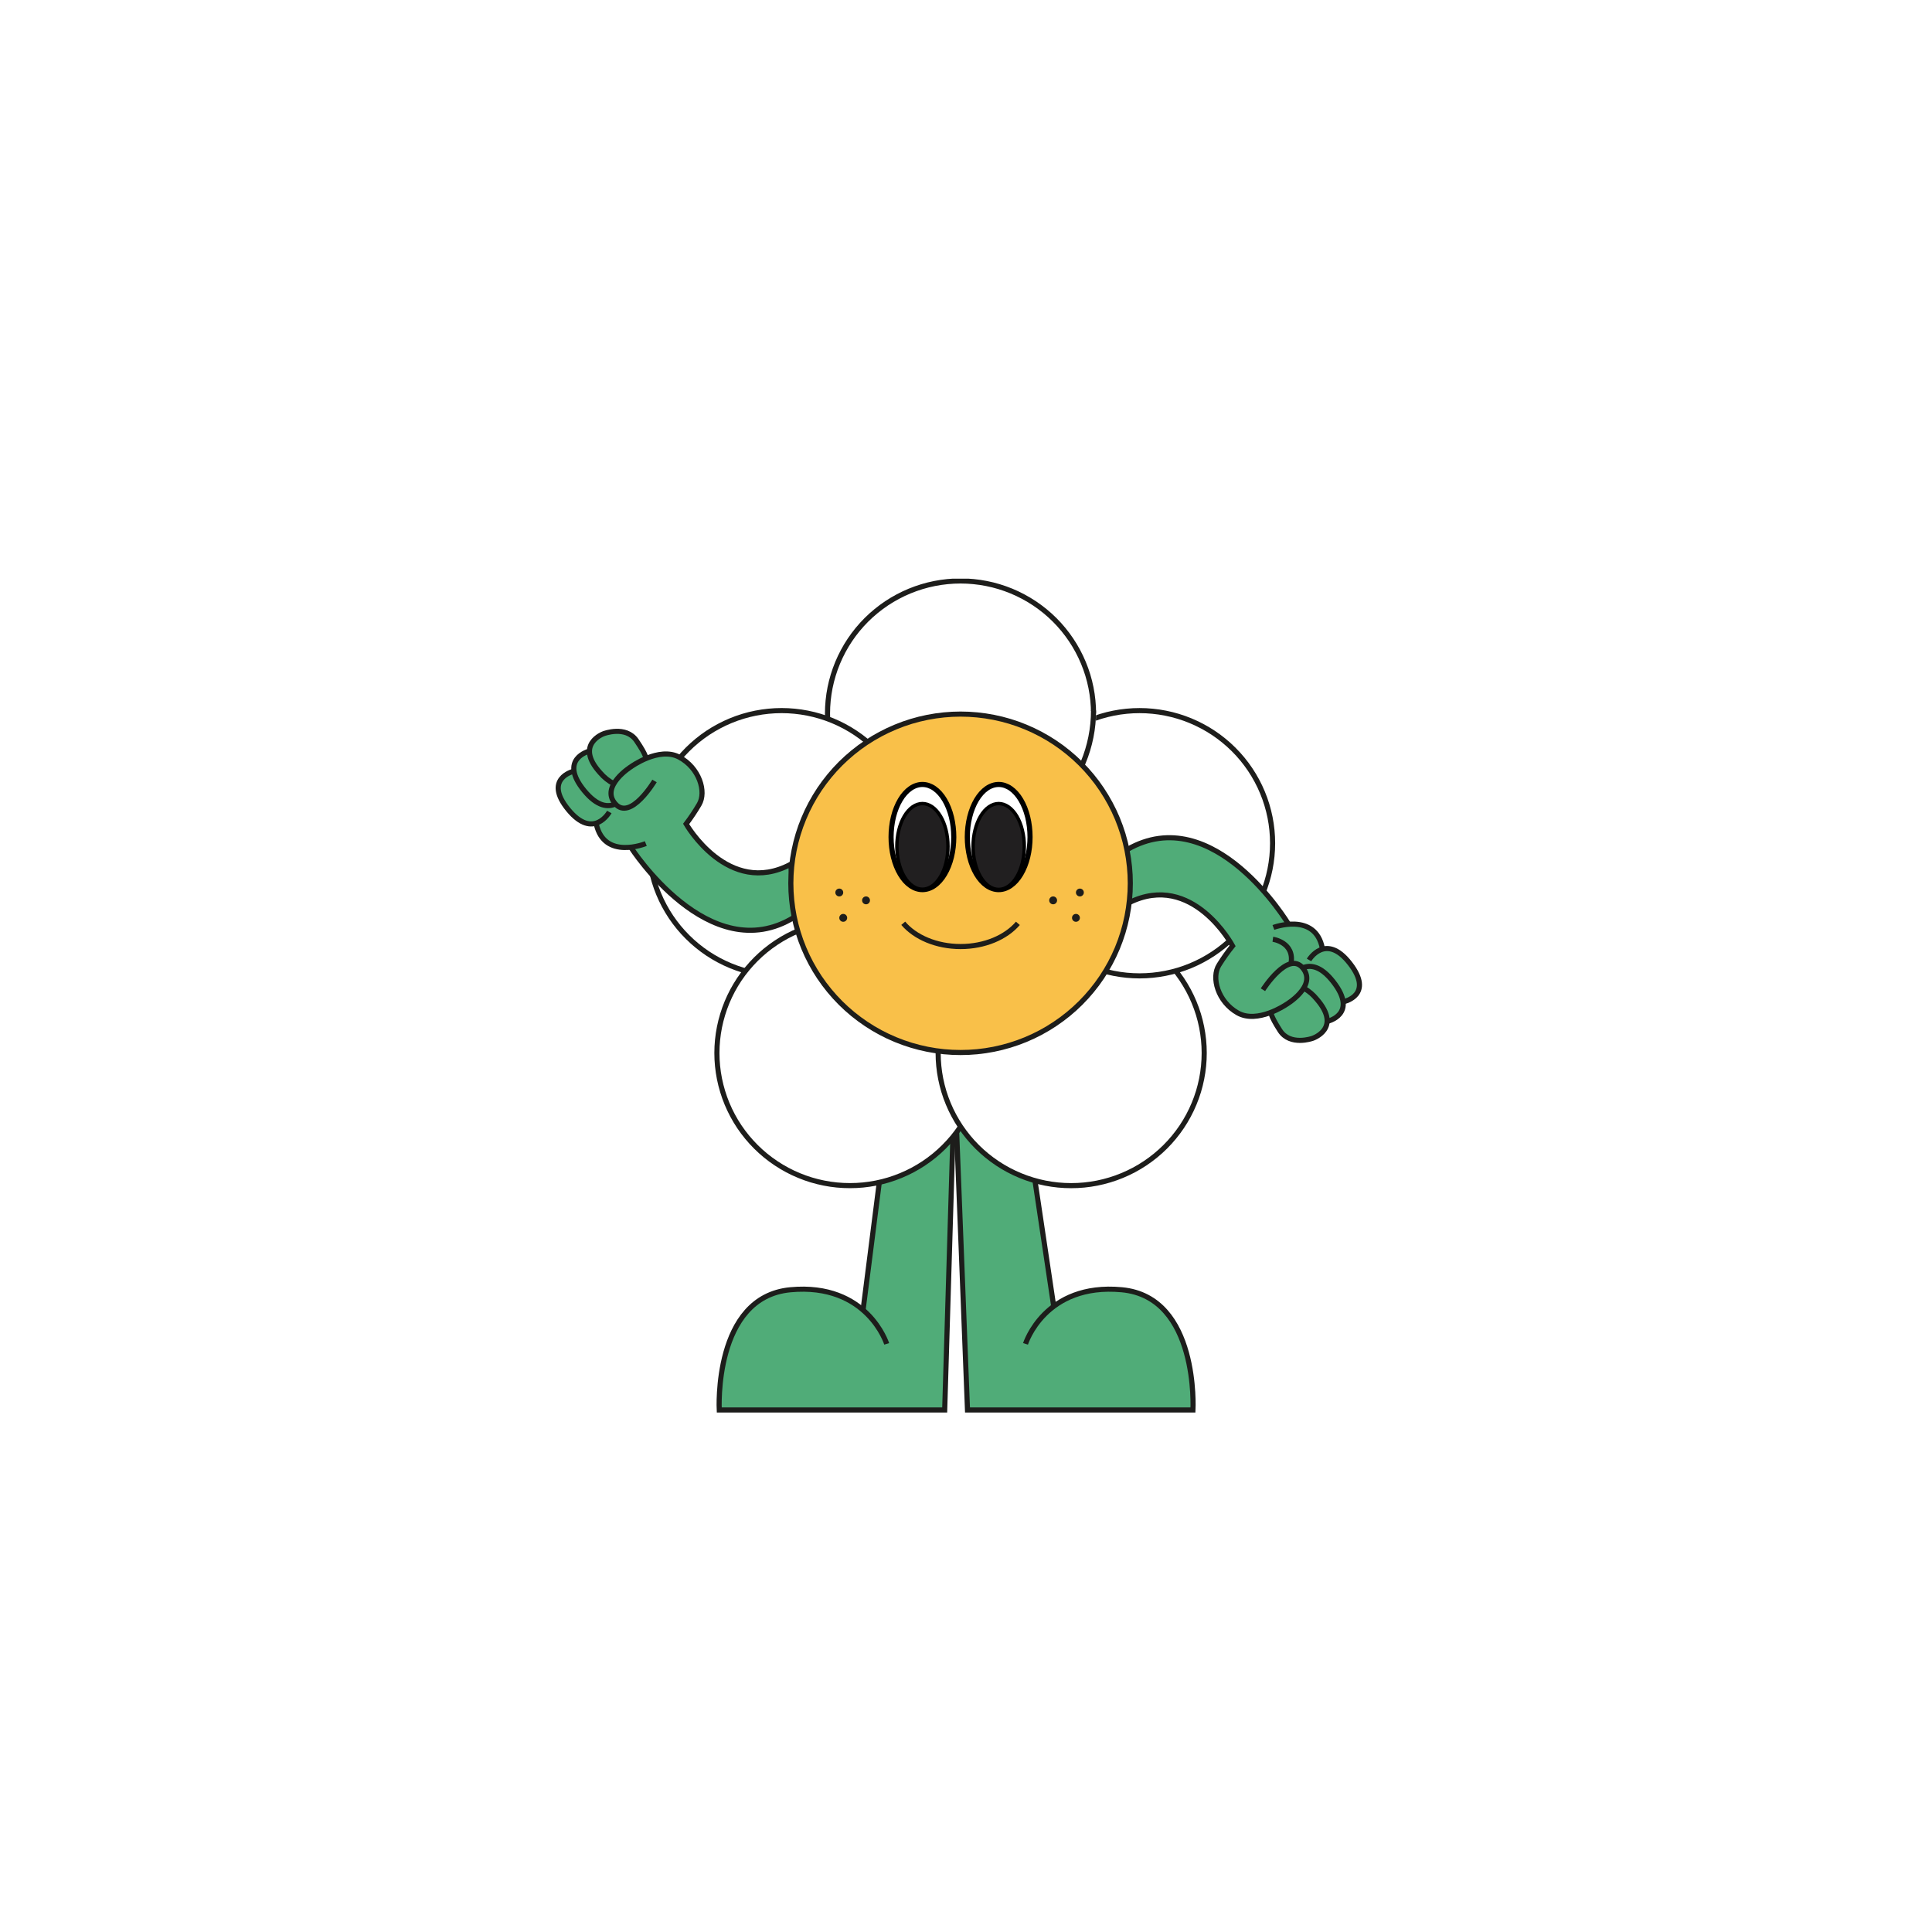<svg xmlns="http://www.w3.org/2000/svg" xmlns:xlink="http://www.w3.org/1999/xlink" width="500" zoomAndPan="magnify" viewBox="0 0 375 375" height="500" preserveAspectRatio="xMidYMid meet" version="1.0"><defs><clipPath id="ac9bb99b28"><path d="M 125 195 L 200 195 L 200 274.27 L 125 274.27 Z M 125 195 " clip-rule="nonzero"/></clipPath><clipPath id="802c7b0a8f"><path d="M 171 195 L 246 195 L 246 274.27 L 171 274.27 Z M 171 195 " clip-rule="nonzero"/></clipPath><clipPath id="d2f2936b52"><path d="M 160 112.324 L 213 112.324 L 213 165 L 160 165 Z M 160 112.324 " clip-rule="nonzero"/></clipPath><clipPath id="7d8130468f"><path d="M 146 112.324 L 227 112.324 L 227 179 L 146 179 Z M 146 112.324 " clip-rule="nonzero"/></clipPath><clipPath id="75d690d253"><path d="M 105.387 145 L 140 145 L 140 179 L 105.387 179 Z M 105.387 145 " clip-rule="nonzero"/></clipPath><clipPath id="83fa8a7919"><path d="M 105.387 135 L 133 135 L 133 174 L 105.387 174 Z M 105.387 135 " clip-rule="nonzero"/></clipPath><clipPath id="97d0246e57"><path d="M 105.387 131 L 134 131 L 134 171 L 105.387 171 Z M 105.387 131 " clip-rule="nonzero"/></clipPath><clipPath id="e1e07557ea"><path d="M 105.387 127 L 140 127 L 140 167 L 105.387 167 Z M 105.387 127 " clip-rule="nonzero"/></clipPath><clipPath id="357456f1d0"><path d="M 105.387 132 L 169 132 L 169 195 L 105.387 195 Z M 105.387 132 " clip-rule="nonzero"/></clipPath><clipPath id="71c21fb2b0"><path d="M 233 165 L 266.637 165 L 266.637 199 L 233 199 Z M 233 165 " clip-rule="nonzero"/></clipPath><clipPath id="d655fdc715"><path d="M 239 170 L 266.637 170 L 266.637 209 L 239 209 Z M 239 170 " clip-rule="nonzero"/></clipPath><clipPath id="f446e87e32"><path d="M 238 173 L 266.637 173 L 266.637 213 L 238 213 Z M 238 173 " clip-rule="nonzero"/></clipPath><clipPath id="221f64a78b"><path d="M 232 177 L 266.637 177 L 266.637 217 L 232 217 Z M 232 177 " clip-rule="nonzero"/></clipPath><clipPath id="c0955f61cf"><path d="M 204 148 L 266.637 148 L 266.637 212 L 204 212 Z M 204 148 " clip-rule="nonzero"/></clipPath></defs><rect x="-37.5" width="450" fill="#ffffff" y="-37.5" height="450" fill-opacity="1"/><rect x="-37.5" width="450" fill="#ffffff" y="-37.5" height="450" fill-opacity="1"/><path fill="#50ac78" d="M 173.273 209.586 L 167.121 258.059 L 175.695 270.516 L 183.379 270.516 L 185.16 211.047 L 187.477 270.516 L 206.672 267.828 L 197.395 206.301 Z M 173.273 209.586 " fill-opacity="1" fill-rule="nonzero"/><path stroke-linecap="butt" transform="matrix(0.331, 0, 0, 0.33, 103.355, 110.719)" fill-opacity="1" fill="#50ac78" fill-rule="nonzero" stroke-linejoin="miter" d="M 191.966 449.94 L 211.586 295.066 " stroke="#1d1d1b" stroke-width="3" stroke-opacity="1" stroke-miterlimit="10"/><path stroke-linecap="butt" transform="matrix(0.331, 0, 0, 0.33, 103.355, 110.719)" fill-opacity="1" fill="#50ac78" fill-rule="nonzero" stroke-linejoin="miter" d="M 284.528 290.76 L 308.035 448.875 " stroke="#1d1d1b" stroke-width="3" stroke-opacity="1" stroke-miterlimit="10"/><path fill="#50ac78" d="M 185.215 209.609 L 183.289 273.777 L 139.57 273.777 C 139.57 273.777 138.406 251.832 153.363 250.43 C 168.316 249.031 172.043 260.938 172.043 260.938 " fill-opacity="1" fill-rule="nonzero"/><g clip-path="url(#ac9bb99b28)"><path stroke-linecap="butt" transform="matrix(0.331, 0, 0, 0.33, 103.355, 110.719)" fill="none" stroke-linejoin="miter" d="M 247.543 299.478 L 241.72 493.804 L 109.515 493.804 C 109.515 493.804 105.995 427.345 151.224 423.098 C 196.442 418.863 207.712 454.92 207.712 454.92 " stroke="#1d1d1b" stroke-width="3" stroke-opacity="1" stroke-miterlimit="10"/></g><path fill="#50ac78" d="M 185.215 209.609 L 187.711 273.777 L 231.434 273.777 C 231.434 273.777 232.609 251.832 217.641 250.43 C 202.676 249.031 198.961 260.938 198.961 260.938 " fill-opacity="1" fill-rule="nonzero"/><g clip-path="url(#802c7b0a8f)"><path stroke-linecap="butt" transform="matrix(0.331, 0, 0, 0.33, 103.355, 110.719)" fill="none" stroke-linejoin="miter" d="M 247.543 299.478 L 255.091 493.804 L 387.308 493.804 C 387.308 493.804 390.864 427.345 345.598 423.098 C 300.345 418.863 289.111 454.92 289.111 454.92 " stroke="#1d1d1b" stroke-width="3" stroke-opacity="1" stroke-miterlimit="10"/></g><g clip-path="url(#d2f2936b52)"><path fill="#ffffff" d="M 212.152 138.523 C 212.152 137.68 212.109 136.836 212.027 136 C 211.945 135.16 211.82 134.324 211.656 133.496 C 211.492 132.672 211.285 131.852 211.043 131.047 C 210.797 130.238 210.512 129.445 210.188 128.668 C 209.863 127.887 209.504 127.125 209.105 126.383 C 208.707 125.637 208.273 124.914 207.805 124.215 C 207.336 123.512 206.832 122.836 206.297 122.184 C 205.762 121.531 205.195 120.906 204.598 120.309 C 204 119.715 203.375 119.148 202.723 118.613 C 202.066 118.078 201.391 117.574 200.688 117.105 C 199.984 116.637 199.262 116.207 198.516 115.809 C 197.773 115.41 197.008 115.051 196.23 114.727 C 195.449 114.406 194.652 114.121 193.844 113.875 C 193.039 113.629 192.219 113.426 191.391 113.262 C 190.562 113.098 189.727 112.973 188.887 112.891 C 188.047 112.809 187.203 112.766 186.359 112.766 C 185.512 112.766 184.672 112.809 183.828 112.891 C 182.988 112.973 182.156 113.098 181.324 113.262 C 180.496 113.426 179.68 113.629 178.871 113.875 C 178.062 114.121 177.27 114.406 176.488 114.727 C 175.707 115.051 174.945 115.41 174.199 115.809 C 173.453 116.207 172.73 116.637 172.027 117.105 C 171.324 117.574 170.648 118.078 169.996 118.613 C 169.34 119.148 168.715 119.715 168.117 120.309 C 167.523 120.906 166.953 121.531 166.418 122.184 C 165.883 122.836 165.379 123.512 164.91 124.215 C 164.441 124.914 164.008 125.637 163.609 126.383 C 163.211 127.125 162.852 127.887 162.527 128.668 C 162.203 129.445 161.922 130.238 161.676 131.047 C 161.43 131.852 161.227 132.672 161.059 133.496 C 160.895 134.324 160.77 135.16 160.688 136 C 160.605 136.836 160.562 137.68 160.562 138.523 C 160.562 139.367 160.605 140.207 160.688 141.047 C 160.77 141.887 160.895 142.719 161.059 143.547 C 161.227 144.375 161.43 145.191 161.676 146 C 161.922 146.805 162.203 147.602 162.527 148.379 C 162.852 149.16 163.211 149.922 163.609 150.664 C 164.008 151.406 164.441 152.129 164.91 152.832 C 165.379 153.535 165.883 154.211 166.418 154.863 C 166.953 155.516 167.523 156.137 168.117 156.734 C 168.715 157.332 169.34 157.898 169.996 158.434 C 170.648 158.969 171.324 159.469 172.027 159.938 C 172.73 160.406 173.453 160.84 174.199 161.238 C 174.945 161.637 175.707 161.996 176.488 162.32 C 177.27 162.641 178.062 162.926 178.871 163.168 C 179.68 163.414 180.496 163.621 181.324 163.785 C 182.156 163.949 182.988 164.07 183.828 164.156 C 184.672 164.238 185.512 164.277 186.359 164.277 " fill-opacity="1" fill-rule="nonzero"/></g><g clip-path="url(#7d8130468f)"><path stroke-linecap="butt" transform="matrix(0.331, 0, 0, 0.33, 103.355, 110.719)" fill="none" stroke-linejoin="miter" d="M 329.002 84.202 C 329.002 81.647 328.872 79.092 328.624 76.56 C 328.376 74.017 327.998 71.485 327.502 68.977 C 327.005 66.481 326.379 63.997 325.647 61.56 C 324.903 59.111 324.041 56.71 323.06 54.356 C 322.08 51.99 320.993 49.683 319.788 47.435 C 318.583 45.176 317.272 42.988 315.854 40.87 C 314.437 38.741 312.913 36.694 311.295 34.719 C 309.677 32.743 307.964 30.85 306.156 29.04 C 304.349 27.242 302.459 25.527 300.486 23.906 C 298.502 22.286 296.458 20.76 294.332 19.34 C 292.206 17.92 290.021 16.619 287.764 15.413 C 285.52 14.206 283.205 13.118 280.854 12.136 C 278.492 11.166 276.082 10.302 273.637 9.557 C 271.203 8.812 268.723 8.196 266.219 7.7 C 263.714 7.203 261.186 6.824 258.647 6.576 C 256.107 6.327 253.556 6.197 251.004 6.197 C 248.441 6.197 245.901 6.327 243.35 6.576 C 240.81 6.824 238.294 7.203 235.778 7.7 C 233.274 8.196 230.805 8.812 228.36 9.557 C 225.915 10.302 223.517 11.166 221.154 12.136 C 218.792 13.118 216.488 14.206 214.232 15.413 C 211.976 16.619 209.791 17.92 207.664 19.34 C 205.538 20.76 203.495 22.286 201.522 23.906 C 199.537 25.527 197.647 27.242 195.84 29.04 C 194.045 30.85 192.32 32.743 190.702 34.719 C 189.083 36.694 187.56 38.741 186.142 40.87 C 184.725 42.988 183.413 45.176 182.208 47.435 C 181.004 49.683 179.917 51.99 178.936 54.356 C 177.956 56.71 177.106 59.111 176.361 61.56 C 175.617 63.997 175.003 66.481 174.495 68.977 C 173.999 71.485 173.621 74.017 173.373 76.56 C 173.125 79.092 172.995 81.647 172.995 84.202 C 172.995 86.757 173.125 89.301 173.373 91.844 C 173.621 94.387 173.999 96.907 174.495 99.415 C 175.003 101.923 175.617 104.395 176.361 106.844 C 177.106 109.281 177.956 111.694 178.936 114.048 C 179.917 116.414 181.004 118.721 182.208 120.969 C 183.413 123.216 184.725 125.405 186.142 127.534 C 187.56 129.663 189.083 131.71 190.702 133.686 C 192.32 135.661 194.045 137.542 195.84 139.352 C 197.647 141.162 199.537 142.877 201.522 144.498 C 203.495 146.119 205.538 147.633 207.664 149.052 C 209.791 150.472 211.976 151.785 214.232 152.992 C 216.488 154.198 218.792 155.287 221.154 156.268 C 223.517 157.238 225.915 158.102 228.36 158.835 C 230.805 159.581 233.274 160.208 235.778 160.705 C 238.294 161.201 240.81 161.568 243.35 161.828 C 245.901 162.077 248.441 162.195 251.004 162.195 " stroke="#1d1d1b" stroke-width="3" stroke-opacity="1" stroke-miterlimit="10"/></g><path stroke-linecap="butt" transform="matrix(0.331, 0, 0, 0.33, 103.355, 110.719)" fill-opacity="1" fill="#ffffff" fill-rule="nonzero" stroke-linejoin="miter" d="M 224.095 160.444 C 224.095 162.999 223.965 165.555 223.717 168.098 C 223.469 170.641 223.091 173.161 222.595 175.669 C 222.087 178.177 221.473 180.649 220.729 183.098 C 219.985 185.535 219.134 187.948 218.154 190.302 C 217.173 192.668 216.087 194.975 214.882 197.223 C 213.677 199.482 212.366 201.671 210.948 203.788 C 209.519 205.918 208.007 207.964 206.377 209.94 C 204.758 211.915 203.046 213.808 201.238 215.606 C 199.431 217.416 197.541 219.131 195.568 220.752 C 193.596 222.373 191.54 223.899 189.426 225.318 C 187.3 226.738 185.103 228.039 182.858 229.246 C 180.602 230.452 178.299 231.541 175.936 232.522 C 173.574 233.504 171.176 234.356 168.731 235.101 C 166.285 235.847 163.805 236.462 161.3 236.959 C 158.796 237.455 156.268 237.834 153.729 238.082 C 151.189 238.331 148.638 238.461 146.074 238.461 C 143.523 238.461 140.971 238.331 138.432 238.082 C 135.892 237.834 133.364 237.455 130.86 236.959 C 128.356 236.462 125.875 235.847 123.43 235.101 C 120.985 234.356 118.587 233.504 116.224 232.522 C 113.862 231.541 111.558 230.452 109.302 229.246 C 107.058 228.039 104.861 226.738 102.734 225.318 C 100.62 223.899 98.565 222.373 96.592 220.752 C 94.619 219.131 92.729 217.416 90.922 215.606 C 89.115 213.808 87.402 211.915 85.772 209.94 C 84.153 207.964 82.641 205.918 81.212 203.788 C 79.795 201.671 78.483 199.482 77.279 197.223 C 76.074 194.975 74.987 192.668 74.007 190.302 C 73.026 187.948 72.176 185.535 71.431 183.098 C 70.687 180.649 70.073 178.177 69.565 175.669 C 69.069 173.161 68.691 170.641 68.443 168.098 C 68.195 165.555 68.065 162.999 68.065 160.444 C 68.065 157.901 68.195 155.346 68.443 152.802 C 68.691 150.259 69.069 147.739 69.565 145.231 C 70.073 142.723 70.687 140.251 71.431 137.802 C 72.176 135.365 73.026 132.952 74.007 130.598 C 74.987 128.232 76.074 125.925 77.279 123.678 C 78.483 121.418 79.795 119.23 81.212 117.112 C 82.641 114.983 84.153 112.936 85.772 110.961 C 87.402 108.985 89.115 107.092 90.922 105.294 C 92.729 103.484 94.619 101.769 96.592 100.148 C 98.565 98.528 100.62 97.002 102.734 95.582 C 104.861 94.163 107.058 92.861 109.302 91.655 C 111.558 90.448 113.862 89.36 116.224 88.378 C 118.587 87.396 120.985 86.544 123.43 85.799 C 125.875 85.054 128.356 84.439 130.86 83.942 C 133.364 83.445 135.892 83.066 138.432 82.818 C 140.971 82.57 143.523 82.439 146.074 82.439 C 148.638 82.439 151.189 82.57 153.729 82.818 C 156.268 83.066 158.796 83.445 161.3 83.942 C 163.805 84.439 166.285 85.054 168.731 85.799 C 171.176 86.544 173.574 87.396 175.936 88.378 C 178.299 89.36 180.602 90.448 182.858 91.655 C 185.103 92.861 187.3 94.163 189.414 95.582 C 191.54 97.002 193.596 98.528 195.568 100.148 C 197.541 101.769 199.431 103.484 201.238 105.294 C 203.046 107.092 204.758 108.985 206.377 110.961 C 208.007 112.936 209.519 114.983 210.948 117.112 C 212.366 119.23 213.677 121.418 214.882 123.678 C 216.087 125.925 217.173 128.232 218.154 130.598 C 219.134 132.952 219.985 135.365 220.729 137.802 C 221.473 140.251 222.087 142.723 222.595 145.231 C 223.091 147.739 223.469 150.259 223.717 152.802 C 223.965 155.346 224.095 157.901 224.095 160.444 Z M 224.095 160.444 " stroke="#1d1d1b" stroke-width="3" stroke-opacity="1" stroke-miterlimit="10"/><path stroke-linecap="butt" transform="matrix(0.331, 0, 0, 0.33, 103.355, 110.719)" fill-opacity="1" fill="#ffffff" fill-rule="nonzero" stroke-linejoin="miter" d="M 264.175 283.84 C 264.175 286.395 264.045 288.938 263.797 291.482 C 263.549 294.025 263.171 296.556 262.675 299.064 C 262.167 301.56 261.553 304.045 260.808 306.482 C 260.064 308.93 259.214 311.332 258.233 313.698 C 257.253 316.052 256.166 318.359 254.961 320.618 C 253.756 322.866 252.445 325.054 251.028 327.183 C 249.598 329.301 248.086 331.359 246.468 333.335 C 244.838 335.299 243.125 337.191 241.318 339.001 C 239.511 340.811 237.621 342.527 235.648 344.147 C 233.675 345.768 231.62 347.282 229.506 348.702 C 227.379 350.121 225.182 351.434 222.938 352.641 C 220.682 353.848 218.378 354.936 216.016 355.906 C 213.653 356.888 211.255 357.751 208.81 358.497 C 206.365 359.23 203.884 359.857 201.38 360.354 C 198.876 360.851 196.348 361.229 193.808 361.478 C 191.269 361.726 188.717 361.844 186.166 361.844 C 183.602 361.844 181.051 361.726 178.511 361.478 C 175.972 361.229 173.444 360.851 170.939 360.354 C 168.435 359.857 165.955 359.23 163.509 358.497 C 161.064 357.751 158.666 356.888 156.304 355.906 C 153.941 354.936 151.638 353.848 149.382 352.641 C 147.137 351.434 144.94 350.121 142.826 348.702 C 140.7 347.282 138.644 345.768 136.672 344.147 C 134.699 342.527 132.809 340.811 131.002 339.001 C 129.194 337.191 127.481 335.299 125.863 333.335 C 124.233 331.359 122.721 329.301 121.292 327.183 C 119.874 325.054 118.563 322.866 117.358 320.618 C 116.153 318.359 115.067 316.052 114.086 313.698 C 113.106 311.332 112.255 308.93 111.511 306.482 C 110.767 304.045 110.153 301.56 109.645 299.064 C 109.149 296.556 108.771 294.025 108.522 291.482 C 108.274 288.938 108.144 286.395 108.144 283.84 C 108.144 281.284 108.274 278.741 108.522 276.198 C 108.771 273.654 109.149 271.123 109.645 268.627 C 110.153 266.119 110.767 263.634 111.511 261.198 C 112.255 258.749 113.106 256.347 114.086 253.981 C 115.067 251.627 116.153 249.321 117.358 247.061 C 118.563 244.813 119.874 242.625 121.292 240.496 C 122.721 238.378 124.233 236.332 125.863 234.356 C 127.481 232.38 129.194 230.488 131.002 228.678 C 132.809 226.868 134.699 225.153 136.672 223.532 C 138.644 221.911 140.7 220.397 142.826 218.977 C 144.94 217.558 147.137 216.245 149.382 215.038 C 151.638 213.832 153.941 212.743 156.304 211.773 C 158.666 210.791 161.064 209.928 163.509 209.194 C 165.955 208.449 168.435 207.822 170.939 207.325 C 173.444 206.828 175.972 206.462 178.511 206.201 C 181.051 205.953 183.602 205.835 186.166 205.835 C 188.717 205.835 191.269 205.953 193.808 206.201 C 196.348 206.462 198.876 206.828 201.38 207.325 C 203.884 207.822 206.365 208.449 208.81 209.194 C 211.255 209.928 213.653 210.791 216.016 211.773 C 218.378 212.743 220.682 213.832 222.938 215.038 C 225.182 216.245 227.379 217.558 229.506 218.977 C 231.62 220.397 233.675 221.911 235.648 223.532 C 237.621 225.153 239.511 226.868 241.318 228.678 C 243.125 230.488 244.838 232.38 246.468 234.356 C 248.086 236.332 249.598 238.378 251.028 240.496 C 252.445 242.625 253.756 244.813 254.961 247.061 C 256.166 249.321 257.253 251.627 258.233 253.981 C 259.214 256.347 260.064 258.749 260.808 261.198 C 261.553 263.634 262.167 266.119 262.675 268.627 C 263.171 271.123 263.549 273.654 263.797 276.198 C 264.045 278.741 264.175 281.284 264.175 283.84 Z M 264.175 283.84 " stroke="#1d1d1b" stroke-width="3" stroke-opacity="1" stroke-miterlimit="10"/><path stroke-linecap="butt" transform="matrix(0.331, 0, 0, 0.33, 103.355, 110.719)" fill-opacity="1" fill="#ffffff" fill-rule="nonzero" stroke-linejoin="miter" d="M 393.899 283.851 C 393.899 286.407 393.769 288.95 393.521 291.493 C 393.273 294.037 392.895 296.568 392.399 299.064 C 391.903 301.572 391.277 304.045 390.545 306.493 C 389.8 308.942 388.938 311.344 387.958 313.698 C 386.989 316.064 385.89 318.37 384.686 320.618 C 383.481 322.877 382.17 325.066 380.752 327.195 C 379.335 329.313 377.811 331.359 376.192 333.335 C 374.574 335.31 372.861 337.203 371.054 339.013 C 369.247 340.823 367.357 342.527 365.384 344.147 C 363.4 345.768 361.356 347.294 359.23 348.713 C 357.104 350.133 354.918 351.446 352.662 352.653 C 350.406 353.848 348.102 354.948 345.74 355.918 C 343.377 356.9 340.98 357.763 338.534 358.497 C 336.089 359.242 333.62 359.857 331.104 360.366 C 328.6 360.863 326.084 361.229 323.533 361.489 C 320.993 361.738 318.441 361.856 315.89 361.856 C 313.338 361.856 310.787 361.738 308.247 361.489 C 305.696 361.229 303.18 360.863 300.675 360.366 C 298.159 359.857 295.691 359.242 293.245 358.497 C 290.8 357.763 288.402 356.9 286.04 355.918 C 283.677 354.948 281.374 353.848 279.118 352.653 C 276.862 351.446 274.676 350.133 272.55 348.713 C 270.424 347.294 268.38 345.768 266.396 344.147 C 264.423 342.527 262.533 340.823 260.726 339.013 C 258.919 337.203 257.206 335.31 255.587 333.335 C 253.969 331.359 252.445 329.313 251.028 327.195 C 249.61 325.066 248.299 322.877 247.094 320.618 C 245.889 318.37 244.791 316.064 243.822 313.698 C 242.842 311.344 241.979 308.942 241.235 306.493 C 240.503 304.045 239.877 301.572 239.381 299.064 C 238.885 296.568 238.507 294.037 238.259 291.493 C 238.01 288.95 237.881 286.407 237.881 283.851 C 237.881 281.296 238.01 278.741 238.259 276.209 C 238.507 273.666 238.885 271.134 239.381 268.627 C 239.877 266.131 240.503 263.646 241.235 261.209 C 241.979 258.761 242.842 256.359 243.822 253.993 C 244.791 251.639 245.889 249.332 247.094 247.073 C 248.299 244.825 249.61 242.637 251.028 240.507 C 252.445 238.39 253.969 236.332 255.587 234.356 C 257.206 232.38 258.919 230.5 260.726 228.69 C 262.533 226.88 264.423 225.164 266.396 223.544 C 268.38 221.923 270.424 220.409 272.55 218.989 C 274.676 217.57 276.862 216.257 279.118 215.05 C 281.374 213.843 283.677 212.755 286.04 211.773 C 288.402 210.803 290.8 209.94 293.245 209.194 C 295.691 208.461 298.159 207.834 300.675 207.337 C 303.18 206.84 305.696 206.462 308.247 206.213 C 310.787 205.965 313.338 205.835 315.89 205.835 C 318.441 205.835 320.993 205.965 323.533 206.213 C 326.084 206.462 328.6 206.84 331.104 207.337 C 333.62 207.834 336.089 208.461 338.534 209.194 C 340.98 209.94 343.377 210.803 345.74 211.773 C 348.102 212.755 350.406 213.843 352.662 215.05 C 354.918 216.257 357.104 217.57 359.23 218.989 C 361.356 220.409 363.4 221.923 365.384 223.544 C 367.357 225.164 369.247 226.88 371.054 228.69 C 372.861 230.5 374.574 232.38 376.192 234.356 C 377.811 236.332 379.335 238.39 380.752 240.507 C 382.17 242.637 383.481 244.825 384.686 247.073 C 385.89 249.332 386.989 251.639 387.958 253.993 C 388.938 256.359 389.8 258.761 390.545 261.209 C 391.277 263.646 391.903 266.131 392.399 268.627 C 392.895 271.134 393.273 273.666 393.521 276.209 C 393.769 278.741 393.899 281.296 393.899 283.851 Z M 393.899 283.851 " stroke="#1d1d1b" stroke-width="3" stroke-opacity="1" stroke-miterlimit="10"/><path stroke-linecap="butt" transform="matrix(0.331, 0, 0, 0.33, 103.355, 110.719)" fill-opacity="1" fill="#ffffff" fill-rule="nonzero" stroke-linejoin="miter" d="M 434.003 160.456 C 434.003 163.011 433.873 165.567 433.625 168.11 C 433.376 170.653 432.998 173.173 432.502 175.681 C 432.006 178.189 431.38 180.661 430.636 183.11 C 429.904 185.547 429.041 187.948 428.061 190.314 C 427.08 192.668 425.994 194.975 424.789 197.235 C 423.584 199.482 422.273 201.671 420.855 203.8 C 419.438 205.929 417.914 207.976 416.296 209.951 C 414.677 211.927 412.953 213.82 411.145 215.618 C 409.35 217.428 407.448 219.143 405.476 220.764 C 403.503 222.384 401.459 223.899 399.333 225.318 C 397.207 226.738 395.021 228.051 392.765 229.257 C 390.509 230.464 388.206 231.552 385.843 232.534 C 383.481 233.504 381.083 234.368 378.638 235.113 C 376.192 235.858 373.712 236.474 371.208 236.97 C 368.703 237.467 366.175 237.846 363.636 238.094 C 361.096 238.343 358.545 238.473 355.993 238.473 C 353.43 238.473 350.89 238.343 348.339 238.094 C 345.799 237.846 343.271 237.467 340.767 236.97 C 338.263 236.474 335.794 235.858 333.349 235.113 C 330.904 234.368 328.494 233.504 326.131 232.534 C 323.781 231.552 321.465 230.464 319.221 229.257 C 316.965 228.051 314.78 226.738 312.653 225.318 C 310.527 223.899 308.472 222.384 306.499 220.764 C 304.526 219.143 302.636 217.428 300.829 215.618 C 299.022 213.82 297.309 211.927 295.691 209.951 C 294.072 207.976 292.549 205.929 291.131 203.8 C 289.702 201.671 288.391 199.482 287.186 197.235 C 285.993 194.975 284.894 192.668 283.914 190.314 C 282.945 187.948 282.083 185.547 281.339 183.11 C 280.594 180.661 279.98 178.189 279.484 175.681 C 278.976 173.173 278.61 170.653 278.35 168.11 C 278.102 165.567 277.984 163.011 277.984 160.456 C 277.984 157.901 278.102 155.358 278.35 152.814 C 278.61 150.271 278.976 147.751 279.484 145.243 C 279.98 142.735 280.594 140.263 281.339 137.814 C 282.083 135.365 282.945 132.964 283.914 130.61 C 284.894 128.244 285.993 125.937 287.186 123.689 C 288.391 121.43 289.702 119.242 291.131 117.124 C 292.549 114.995 294.072 112.948 295.691 110.973 C 297.309 108.997 299.022 107.104 300.829 105.294 C 302.636 103.496 304.526 101.781 306.499 100.16 C 308.472 98.54 310.527 97.014 312.653 95.594 C 314.78 94.174 316.965 92.861 319.221 91.667 C 321.465 90.46 323.781 89.372 326.131 88.39 C 328.494 87.408 330.904 86.556 333.349 85.811 C 335.794 85.066 338.263 84.45 340.767 83.954 C 343.271 83.445 345.799 83.078 348.339 82.83 C 350.89 82.57 353.43 82.451 355.993 82.451 C 358.545 82.451 361.096 82.57 363.636 82.83 C 366.175 83.078 368.703 83.445 371.208 83.954 C 373.712 84.45 376.192 85.066 378.638 85.811 C 381.083 86.556 383.481 87.408 385.843 88.39 C 388.206 89.372 390.509 90.46 392.765 91.667 C 395.021 92.861 397.207 94.174 399.333 95.594 C 401.459 97.014 403.503 98.54 405.476 100.16 C 407.448 101.781 409.35 103.496 411.145 105.294 C 412.953 107.104 414.677 108.997 416.296 110.973 C 417.914 112.948 419.438 114.995 420.855 117.124 C 422.273 119.242 423.584 121.43 424.789 123.689 C 425.994 125.937 427.08 128.244 428.061 130.61 C 429.041 132.964 429.904 135.365 430.636 137.814 C 431.38 140.263 432.006 142.735 432.502 145.243 C 432.998 147.751 433.376 150.271 433.625 152.814 C 433.873 155.358 434.003 157.901 434.003 160.456 Z M 434.003 160.456 " stroke="#1d1d1b" stroke-width="3" stroke-opacity="1" stroke-miterlimit="10"/><path stroke-linecap="butt" transform="matrix(0.331, 0, 0, 0.33, 103.355, 110.719)" fill-opacity="1" fill="#ffffff" fill-rule="nonzero" stroke-linejoin="miter" d="M 251.004 162.207 C 253.556 162.207 256.107 162.089 258.647 161.84 C 261.186 161.58 263.714 161.213 266.219 160.716 C 268.723 160.208 271.203 159.593 273.637 158.847 C 276.082 158.114 278.492 157.25 280.854 156.268 C 283.205 155.298 285.52 154.21 287.764 153.003 C 290.021 151.797 292.206 150.484 294.332 149.064 C 296.458 147.645 298.514 146.13 300.486 144.51 C 302.459 142.889 304.349 141.174 306.156 139.364 C 307.964 137.554 309.677 135.673 311.295 133.697 C 312.913 131.722 314.437 129.663 315.854 127.546 C 317.272 125.417 318.583 123.228 319.788 120.981 C 320.993 118.721 322.08 116.414 323.06 114.06 C 324.041 111.694 324.903 109.293 325.647 106.856 C 326.379 104.407 327.005 101.935 327.502 99.427 C 327.998 96.919 328.376 94.399 328.624 91.856 C 328.872 89.312 329.002 86.769 329.002 84.214 L 251.004 84.214 Z M 251.004 162.207 " stroke="#ffffff" stroke-width="3" stroke-opacity="1" stroke-miterlimit="10"/><path stroke-linecap="butt" transform="matrix(0.331, 0, 0, 0.33, 103.355, 110.719)" fill-opacity="1" fill="#ffffff" fill-rule="nonzero" stroke-linejoin="miter" d="M 249.268 162.207 C 251.878 162.207 254.489 162.077 257.088 161.817 C 259.686 161.568 262.261 161.178 264.825 160.669 C 267.388 160.16 269.916 159.522 272.42 158.764 C 274.913 158.007 277.37 157.132 279.779 156.126 C 282.201 155.121 284.552 154.009 286.855 152.779 C 289.158 151.548 291.403 150.2 293.564 148.757 C 295.738 147.302 297.829 145.752 299.849 144.084 C 301.869 142.428 303.806 140.677 305.649 138.831 C 307.491 136.986 309.251 135.046 310.905 133.035 C 312.559 131.012 314.118 128.918 315.559 126.742 C 317.012 124.577 318.359 122.341 319.587 120.034 C 320.816 117.727 321.938 115.373 322.93 112.96 C 323.934 110.547 324.808 108.086 325.564 105.59 C 326.32 103.094 326.958 100.562 327.466 97.995 C 327.974 95.44 328.364 92.861 328.612 90.259 C 328.872 87.656 329.002 85.054 329.002 82.439 " stroke="#1d1d1b" stroke-width="3" stroke-opacity="1" stroke-miterlimit="10"/><path stroke-linecap="butt" transform="matrix(0.331, 0, 0, 0.33, 103.355, 110.719)" fill="none" stroke-linejoin="miter" d="M 66.576 153.666 C 66.576 153.666 53.583 152.282 55.579 139.553 " stroke="#1d1d1b" stroke-width="1" stroke-opacity="1" stroke-miterlimit="10"/><path fill="#50ac78" d="M 153.453 167.766 C 141.309 174.25 133.148 159.945 133.148 159.945 C 134.062 158.738 134.898 157.48 135.664 156.172 C 137.137 153.707 135.703 149.039 131.789 146.965 C 129.809 145.914 127.422 146.414 125.566 147.156 C 124.949 145.984 124.258 144.852 123.492 143.766 C 121.438 140.77 117.156 142.418 117.156 142.418 C 117.156 142.418 114.387 143.41 114.402 145.875 L 114.355 145.816 C 114.355 145.816 110.715 146.727 111.465 150.043 L 111.207 149.758 C 111.207 149.758 105.391 151.211 110.301 157.176 C 112.5 159.859 114.332 160.219 115.684 159.816 L 115.898 160.305 L 115.762 160.246 C 116.754 164.777 120.48 164.93 122.895 164.504 L 122.789 164.832 C 122.789 164.832 137.633 188.277 154.125 178.082 Z M 121.73 156.805 C 121.73 156.805 121.738 156.809 121.73 156.805 Z M 121.73 156.805 " fill-opacity="1" fill-rule="nonzero"/><g clip-path="url(#75d690d253)"><path stroke-linecap="butt" transform="matrix(0.331, 0, 0, 0.33, 103.355, 110.719)" fill="none" stroke-linejoin="miter" d="M 66.447 160.657 C 66.447 160.657 42.113 170.665 37.388 149.111 " stroke="#1d1d1b" stroke-width="3" stroke-opacity="1" stroke-miterlimit="10"/></g><g clip-path="url(#83fa8a7919)"><path stroke-linecap="butt" transform="matrix(0.331, 0, 0, 0.33, 103.355, 110.719)" fill="none" stroke-linejoin="miter" d="M 45.054 142.085 C 45.054 142.085 35.793 158.764 21.004 140.701 C 6.215 122.637 23.78 118.236 23.78 118.236 " stroke="#1d1d1b" stroke-width="3" stroke-opacity="1" stroke-miterlimit="10"/></g><g clip-path="url(#97d0246e57)"><path stroke-linecap="butt" transform="matrix(0.331, 0, 0, 0.33, 103.355, 110.719)" fill="none" stroke-linejoin="miter" d="M 48.645 137.365 C 44.31 139.364 38.073 138.985 30.383 129.604 C 15.015 110.866 33.265 106.312 33.265 106.312 " stroke="#1d1d1b" stroke-width="3" stroke-opacity="1" stroke-miterlimit="10"/></g><g clip-path="url(#e1e07557ea)"><path stroke-linecap="butt" transform="matrix(0.331, 0, 0, 0.33, 103.355, 110.719)" fill="none" stroke-linejoin="miter" d="M 47.7 125.476 C 44.653 123.855 42.007 121.738 39.774 119.123 C 24.371 102.219 41.77 96.02 41.77 96.02 C 41.77 96.02 54.776 91.016 60.954 100.101 C 67.132 109.174 66.47 110.689 66.47 110.689 " stroke="#1d1d1b" stroke-width="3" stroke-opacity="1" stroke-miterlimit="10"/></g><g clip-path="url(#357456f1d0)"><path stroke-linecap="butt" transform="matrix(0.331, 0, 0, 0.33, 103.355, 110.719)" fill="none" stroke-linejoin="miter" d="M 71.561 123.831 C 71.561 123.831 57.445 147.585 48.515 137.234 C 39.585 126.872 57.8 115.432 57.8 115.432 C 57.8 115.432 74.16 103.52 85.996 109.801 C 97.844 116.083 102.167 130.196 97.714 137.672 C 95.399 141.635 92.859 145.444 90.095 149.111 C 90.095 149.111 114.771 192.408 151.508 172.794 L 153.504 203.966 C 103.656 234.829 57.764 162.976 57.764 162.976 " stroke="#1d1d1b" stroke-width="3" stroke-opacity="1" stroke-miterlimit="10"/></g><path fill="#50ac78" d="M 219.027 175.145 C 231.355 169.004 239.102 183.535 239.102 183.535 C 238.156 184.715 237.281 185.949 236.48 187.234 C 234.938 189.66 236.242 194.363 240.094 196.547 C 242.051 197.656 244.445 197.223 246.32 196.531 C 246.906 197.723 247.566 198.875 248.305 199.98 C 250.285 203.051 254.602 201.508 254.602 201.508 C 254.602 201.508 257.398 200.594 257.449 198.133 L 257.5 198.188 C 257.5 198.188 261.168 197.379 260.5 194.043 L 260.754 194.336 C 260.754 194.336 266.613 193.051 261.879 186.949 C 259.758 184.207 257.934 183.793 256.574 184.164 L 256.371 183.676 L 256.508 183.73 C 255.641 179.176 251.922 178.922 249.496 179.277 L 249.613 178.945 C 249.613 178.945 235.438 155.102 218.664 164.82 Z M 250.426 186.996 C 250.426 186.996 250.422 186.996 250.426 186.996 Z M 250.426 186.996 " fill-opacity="1" fill-rule="nonzero"/><g clip-path="url(#71c21fb2b0)"><path stroke-linecap="butt" transform="matrix(0.331, 0, 0, 0.33, 103.355, 110.719)" fill="none" stroke-linejoin="miter" d="M 434.487 209.999 C 434.487 209.999 459.104 200.712 463.215 222.384 " stroke="#1d1d1b" stroke-width="3" stroke-opacity="1" stroke-miterlimit="10"/></g><g clip-path="url(#d655fdc715)"><path stroke-linecap="butt" transform="matrix(0.331, 0, 0, 0.33, 103.355, 110.719)" fill="none" stroke-linejoin="miter" d="M 455.359 229.115 C 455.359 229.115 465.081 212.72 479.362 231.186 C 493.644 249.664 475.996 253.556 475.996 253.556 " stroke="#1d1d1b" stroke-width="3" stroke-opacity="1" stroke-miterlimit="10"/></g><g clip-path="url(#f446e87e32)"><path stroke-linecap="butt" transform="matrix(0.331, 0, 0, 0.33, 103.355, 110.719)" fill="none" stroke-linejoin="miter" d="M 451.639 233.753 C 456.009 231.895 462.246 232.428 469.641 242.01 C 484.477 261.186 466.097 265.22 466.097 265.22 " stroke="#1d1d1b" stroke-width="3" stroke-opacity="1" stroke-miterlimit="10"/></g><g clip-path="url(#221f64a78b)"><path stroke-linecap="butt" transform="matrix(0.331, 0, 0, 0.33, 103.355, 110.719)" fill="none" stroke-linejoin="miter" d="M 452.241 245.665 C 455.241 247.357 457.816 249.557 459.978 252.243 C 474.897 269.561 457.368 275.239 457.368 275.239 C 457.368 275.239 444.279 279.924 438.326 270.626 C 432.361 261.316 433.105 259.884 433.105 259.884 " stroke="#1d1d1b" stroke-width="3" stroke-opacity="1" stroke-miterlimit="10"/></g><path stroke-linecap="butt" transform="matrix(0.331, 0, 0, 0.33, 103.355, 110.719)" fill="none" stroke-linejoin="miter" d="M 434.156 216.943 C 434.156 216.943 447.114 218.705 444.776 231.375 " stroke="#1d1d1b" stroke-width="3" stroke-opacity="1" stroke-miterlimit="10"/><g clip-path="url(#c0955f61cf)"><path stroke-linecap="butt" transform="matrix(0.331, 0, 0, 0.33, 103.355, 110.719)" fill="none" stroke-linejoin="miter" d="M 428.344 246.635 C 428.344 246.635 443.134 223.283 451.757 233.895 C 460.392 244.506 441.858 255.413 441.858 255.413 C 441.858 255.413 425.155 266.864 413.52 260.251 C 401.885 253.638 397.927 239.407 402.605 232.049 C 405.027 228.157 407.661 224.419 410.531 220.835 C 410.531 220.835 387.095 176.84 349.815 195.425 L 348.705 164.206 C 399.416 134.774 443.24 207.881 443.24 207.881 " stroke="#1d1d1b" stroke-width="3" stroke-opacity="1" stroke-miterlimit="10"/></g><path stroke-linecap="butt" transform="matrix(0.331, 0, 0, 0.33, 103.355, 110.719)" fill-opacity="1" fill="#f9c049" fill-rule="nonzero" stroke-linejoin="miter" d="M 350.559 184.033 C 350.559 187.286 350.406 190.539 350.075 193.78 C 349.756 197.033 349.284 200.251 348.646 203.445 C 348.008 206.639 347.217 209.798 346.272 212.921 C 345.327 216.044 344.228 219.108 342.988 222.124 C 341.736 225.129 340.342 228.074 338.806 230.949 C 337.27 233.824 335.593 236.616 333.786 239.325 C 331.978 242.033 330.041 244.648 327.962 247.168 C 325.895 249.687 323.71 252.101 321.406 254.407 C 319.103 256.714 316.693 258.903 314.165 260.973 C 311.649 263.031 309.039 264.971 306.322 266.781 C 303.617 268.603 300.817 270.271 297.947 271.809 C 295.076 273.347 292.135 274.731 289.123 275.985 C 286.111 277.227 283.04 278.327 279.921 279.273 C 276.803 280.22 273.649 281.012 270.447 281.651 C 267.246 282.278 264.033 282.763 260.785 283.082 C 257.536 283.402 254.288 283.556 251.028 283.556 C 247.768 283.556 244.519 283.402 241.271 283.082 C 238.034 282.763 234.809 282.278 231.608 281.651 C 228.419 281.012 225.253 280.22 222.135 279.273 C 219.016 278.327 215.957 277.227 212.944 275.985 C 209.932 274.731 206.991 273.347 204.109 271.809 C 201.238 270.271 198.439 268.603 195.734 266.781 C 193.029 264.971 190.406 263.031 187.89 260.973 C 185.374 258.903 182.953 256.714 180.649 254.407 C 178.346 252.101 176.161 249.687 174.093 247.168 C 172.026 244.648 170.089 242.033 168.27 239.325 C 166.463 236.616 164.785 233.824 163.25 230.949 C 161.714 228.074 160.32 225.129 159.08 222.124 C 157.828 219.108 156.729 216.044 155.784 212.921 C 154.839 209.798 154.048 206.639 153.41 203.445 C 152.772 200.251 152.299 197.033 151.98 193.78 C 151.662 190.539 151.496 187.286 151.496 184.033 C 151.496 180.768 151.662 177.514 151.98 174.273 C 152.299 171.032 152.772 167.814 153.41 164.608 C 154.048 161.414 154.839 158.256 155.784 155.133 C 156.729 152.022 157.828 148.958 159.08 145.941 C 160.32 142.925 161.714 139.991 163.25 137.116 C 164.785 134.242 166.463 131.45 168.27 128.729 C 170.089 126.02 172.026 123.406 174.093 120.886 C 176.161 118.366 178.346 115.953 180.649 113.646 C 182.953 111.351 185.374 109.163 187.89 107.092 C 190.406 105.022 193.029 103.082 195.734 101.272 C 198.439 99.462 201.238 97.794 204.109 96.257 C 206.991 94.719 209.932 93.323 212.944 92.081 C 215.957 90.827 219.016 89.727 222.135 88.78 C 225.253 87.834 228.419 87.053 231.608 86.414 C 234.809 85.775 238.034 85.302 241.271 84.983 C 244.519 84.663 247.768 84.498 251.028 84.498 C 254.288 84.498 257.536 84.663 260.785 84.983 C 264.033 85.302 267.246 85.775 270.447 86.414 C 273.649 87.053 276.803 87.834 279.921 88.78 C 283.04 89.727 286.111 90.827 289.123 92.081 C 292.135 93.323 295.076 94.719 297.947 96.257 C 300.817 97.794 303.617 99.462 306.322 101.272 C 309.039 103.082 311.649 105.022 314.165 107.092 C 316.693 109.163 319.103 111.351 321.406 113.646 C 323.71 115.953 325.895 118.366 327.962 120.886 C 330.041 123.406 331.978 126.02 333.786 128.729 C 335.593 131.45 337.27 134.242 338.806 137.116 C 340.342 139.991 341.736 142.925 342.988 145.941 C 344.228 148.958 345.327 152.022 346.272 155.133 C 347.217 158.256 348.008 161.414 348.646 164.608 C 349.284 167.814 349.756 171.032 350.075 174.273 C 350.406 177.514 350.559 180.768 350.559 184.033 Z M 350.559 184.033 " stroke="#1d1d1b" stroke-width="3" stroke-opacity="1" stroke-miterlimit="10"/><path stroke-linecap="butt" transform="matrix(0.331, 0, 0, 0.33, 103.355, 110.719)" fill="none" stroke-linejoin="miter" d="M 284.634 207.586 C 277.629 215.783 265.215 221.225 251.04 221.225 C 236.865 221.225 224.379 215.76 217.41 207.538 " stroke="#1d1d1b" stroke-width="3" stroke-opacity="1" stroke-miterlimit="10"/><path fill="#1d1d1b" d="M 163.668 173.234 C 163.668 173.445 163.594 173.625 163.445 173.773 C 163.297 173.922 163.117 173.996 162.906 173.996 C 162.695 173.996 162.516 173.922 162.367 173.773 C 162.215 173.625 162.141 173.445 162.141 173.234 C 162.141 173.023 162.215 172.844 162.367 172.695 C 162.516 172.547 162.695 172.473 162.906 172.473 C 163.117 172.473 163.297 172.547 163.445 172.695 C 163.594 172.844 163.668 173.023 163.668 173.234 Z M 163.668 173.234 " fill-opacity="1" fill-rule="nonzero"/><path fill="#1d1d1b" d="M 164.434 178.156 C 164.434 178.363 164.359 178.543 164.211 178.695 C 164.059 178.844 163.879 178.918 163.668 178.918 C 163.457 178.918 163.277 178.844 163.129 178.695 C 162.98 178.543 162.906 178.363 162.906 178.156 C 162.906 177.945 162.98 177.766 163.129 177.613 C 163.277 177.465 163.457 177.391 163.668 177.391 C 163.879 177.391 164.059 177.465 164.211 177.613 C 164.359 177.766 164.434 177.945 164.434 178.156 Z M 164.434 178.156 " fill-opacity="1" fill-rule="nonzero"/><path fill="#1d1d1b" d="M 168.859 174.762 C 168.859 174.969 168.785 175.148 168.637 175.301 C 168.488 175.449 168.309 175.523 168.098 175.523 C 167.887 175.523 167.707 175.449 167.559 175.301 C 167.406 175.148 167.332 174.969 167.332 174.762 C 167.332 174.551 167.406 174.371 167.559 174.219 C 167.707 174.07 167.887 173.996 168.098 173.996 C 168.309 173.996 168.488 174.07 168.637 174.219 C 168.785 174.371 168.859 174.551 168.859 174.762 Z M 168.859 174.762 " fill-opacity="1" fill-rule="nonzero"/><path fill="#1d1d1b" d="M 210.371 173.234 C 210.371 173.445 210.293 173.625 210.145 173.773 C 209.996 173.922 209.816 173.996 209.605 173.996 C 209.395 173.996 209.215 173.922 209.066 173.773 C 208.918 173.625 208.84 173.445 208.84 173.234 C 208.84 173.023 208.918 172.844 209.066 172.695 C 209.215 172.547 209.395 172.473 209.605 172.473 C 209.816 172.473 209.996 172.547 210.145 172.695 C 210.293 172.844 210.371 173.023 210.371 173.234 Z M 210.371 173.234 " fill-opacity="1" fill-rule="nonzero"/><path fill="#1d1d1b" d="M 209.605 178.156 C 209.605 178.363 209.531 178.543 209.383 178.695 C 209.234 178.844 209.051 178.918 208.84 178.918 C 208.629 178.918 208.449 178.844 208.301 178.695 C 208.152 178.543 208.078 178.363 208.078 178.156 C 208.078 177.945 208.152 177.766 208.301 177.613 C 208.449 177.465 208.629 177.391 208.84 177.391 C 209.051 177.391 209.234 177.465 209.383 177.613 C 209.531 177.766 209.605 177.945 209.605 178.156 Z M 209.605 178.156 " fill-opacity="1" fill-rule="nonzero"/><path fill="#1d1d1b" d="M 205.176 174.762 C 205.176 174.969 205.102 175.148 204.953 175.301 C 204.805 175.449 204.625 175.523 204.414 175.523 C 204.203 175.523 204.023 175.449 203.875 175.301 C 203.723 175.148 203.648 174.969 203.648 174.762 C 203.648 174.551 203.723 174.371 203.875 174.219 C 204.023 174.07 204.203 173.996 204.414 173.996 C 204.625 173.996 204.805 174.07 204.953 174.219 C 205.102 174.371 205.176 174.551 205.176 174.762 Z M 205.176 174.762 " fill-opacity="1" fill-rule="nonzero"/><path stroke-linecap="butt" transform="matrix(0.331, 0, 0, 0.33, 103.355, 110.719)" fill-opacity="1" fill="#ffffff" fill-rule="nonzero" stroke-linejoin="miter" d="M 247.047 156.824 C 247.047 158.847 246.929 160.858 246.693 162.858 C 246.456 164.845 246.114 166.785 245.653 168.654 C 245.192 170.535 244.625 172.309 243.952 174.001 C 243.279 175.693 242.523 177.254 241.661 178.686 C 240.81 180.129 239.877 181.406 238.873 182.542 C 237.869 183.666 236.817 184.624 235.695 185.393 C 234.585 186.174 233.427 186.765 232.246 187.156 C 231.065 187.546 229.872 187.747 228.655 187.747 C 227.45 187.747 226.257 187.546 225.076 187.156 C 223.883 186.765 222.737 186.174 221.627 185.393 C 220.504 184.624 219.441 183.666 218.437 182.542 C 217.433 181.406 216.512 180.129 215.661 178.686 C 214.799 177.254 214.043 175.693 213.37 174.001 C 212.696 172.309 212.129 170.535 211.669 168.654 C 211.208 166.785 210.854 164.845 210.629 162.858 C 210.393 160.858 210.275 158.847 210.275 156.824 C 210.275 154.79 210.393 152.779 210.629 150.791 C 210.854 148.792 211.208 146.864 211.669 144.983 C 212.129 143.102 212.696 141.328 213.37 139.636 C 214.043 137.944 214.799 136.383 215.661 134.951 C 216.512 133.508 217.433 132.231 218.437 131.107 C 219.441 129.971 220.504 129.025 221.627 128.244 C 222.737 127.463 223.883 126.884 225.076 126.481 C 226.257 126.091 227.45 125.89 228.655 125.89 C 229.872 125.89 231.065 126.091 232.246 126.481 C 233.427 126.884 234.585 127.463 235.695 128.244 C 236.817 129.025 237.869 129.971 238.873 131.107 C 239.877 132.231 240.81 133.508 241.661 134.951 C 242.523 136.383 243.279 137.944 243.952 139.636 C 244.625 141.328 245.192 143.102 245.653 144.983 C 246.114 146.864 246.456 148.792 246.693 150.791 C 246.929 152.779 247.047 154.79 247.047 156.824 Z M 247.047 156.824 " stroke="#000000" stroke-width="3" stroke-opacity="1" stroke-miterlimit="10"/><path stroke-linecap="butt" transform="matrix(0.331, 0, 0, 0.33, 103.355, 110.719)" fill-opacity="1" fill="#ffffff" fill-rule="nonzero" stroke-linejoin="miter" d="M 291.769 156.824 C 291.769 158.847 291.651 160.858 291.415 162.858 C 291.178 164.845 290.836 166.785 290.375 168.654 C 289.903 170.535 289.347 172.309 288.674 174.001 C 288.001 175.693 287.233 177.254 286.382 178.686 C 285.532 180.129 284.599 181.406 283.595 182.542 C 282.591 183.666 281.528 184.624 280.417 185.393 C 279.307 186.174 278.149 186.765 276.968 187.156 C 275.787 187.546 274.582 187.747 273.377 187.747 C 272.172 187.747 270.979 187.546 269.798 187.156 C 268.605 186.765 267.459 186.174 266.337 185.393 C 265.226 184.624 264.163 183.666 263.159 182.542 C 262.155 181.406 261.234 180.129 260.371 178.686 C 259.521 177.254 258.765 175.693 258.092 174.001 C 257.418 172.309 256.851 170.535 256.391 168.654 C 255.93 166.785 255.576 164.845 255.339 162.858 C 255.103 160.858 254.985 158.847 254.985 156.824 C 254.985 154.79 255.103 152.779 255.339 150.791 C 255.576 148.792 255.93 146.864 256.391 144.983 C 256.851 143.102 257.418 141.328 258.092 139.636 C 258.765 137.944 259.521 136.383 260.371 134.951 C 261.234 133.508 262.155 132.231 263.159 131.107 C 264.163 129.971 265.226 129.025 266.337 128.244 C 267.459 127.463 268.605 126.884 269.798 126.481 C 270.979 126.091 272.172 125.89 273.377 125.89 C 274.582 125.89 275.787 126.091 276.968 126.481 C 278.149 126.884 279.307 127.463 280.417 128.244 C 281.528 129.025 282.591 129.971 283.595 131.107 C 284.599 132.231 285.532 133.508 286.382 134.951 C 287.233 136.383 288.001 137.944 288.674 139.636 C 289.347 141.328 289.903 143.102 290.375 144.983 C 290.836 146.864 291.178 148.792 291.415 150.791 C 291.651 152.779 291.769 154.79 291.769 156.824 Z M 291.769 156.824 " stroke="#000000" stroke-width="3" stroke-opacity="1" stroke-miterlimit="10"/><path stroke-linecap="butt" transform="matrix(0.331, 0, 0, 0.33, 103.355, 110.719)" fill-opacity="1" fill="#211f20" fill-rule="nonzero" stroke-linejoin="miter" d="M 243.645 162.325 C 243.645 163.97 243.539 165.614 243.35 167.235 C 243.161 168.855 242.877 170.429 242.499 171.955 C 242.121 173.492 241.661 174.936 241.117 176.32 C 240.574 177.692 239.948 178.958 239.251 180.129 C 238.554 181.3 237.798 182.341 236.983 183.264 C 236.168 184.186 235.305 184.955 234.396 185.594 C 233.486 186.221 232.541 186.706 231.585 187.026 C 230.616 187.345 229.647 187.511 228.655 187.511 C 227.675 187.511 226.706 187.345 225.737 187.026 C 224.769 186.706 223.836 186.221 222.926 185.594 C 222.016 184.955 221.154 184.186 220.339 183.264 C 219.524 182.341 218.768 181.3 218.071 180.129 C 217.374 178.958 216.748 177.692 216.205 176.32 C 215.661 174.936 215.201 173.492 214.823 171.955 C 214.445 170.429 214.161 168.855 213.972 167.235 C 213.771 165.614 213.677 163.97 213.677 162.325 C 213.677 160.669 213.771 159.025 213.972 157.404 C 214.161 155.783 214.445 154.21 214.823 152.684 C 215.201 151.158 215.661 149.703 216.205 148.331 C 216.748 146.947 217.374 145.681 218.071 144.51 C 218.768 143.339 219.524 142.298 220.339 141.375 C 221.154 140.452 222.016 139.683 222.926 139.044 C 223.836 138.417 224.769 137.932 225.737 137.613 C 226.706 137.294 227.675 137.128 228.655 137.128 C 229.647 137.128 230.616 137.294 231.585 137.613 C 232.541 137.932 233.486 138.417 234.396 139.044 C 235.305 139.683 236.168 140.452 236.983 141.375 C 237.798 142.298 238.554 143.339 239.251 144.51 C 239.948 145.681 240.574 146.947 241.117 148.331 C 241.661 149.703 242.121 151.158 242.499 152.684 C 242.877 154.21 243.161 155.783 243.35 157.404 C 243.539 159.025 243.645 160.669 243.645 162.325 Z M 243.645 162.325 " stroke="#000000" stroke-width="2" stroke-opacity="1" stroke-miterlimit="10"/><path stroke-linecap="butt" transform="matrix(0.331, 0, 0, 0.33, 103.355, 110.719)" fill-opacity="1" fill="#211f20" fill-rule="nonzero" stroke-linejoin="miter" d="M 288.391 162.384 C 288.391 164.04 288.296 165.685 288.107 167.305 C 287.906 168.938 287.623 170.511 287.245 172.037 C 286.867 173.575 286.406 175.03 285.863 176.403 C 285.308 177.787 284.693 179.064 283.996 180.235 C 283.299 181.406 282.543 182.459 281.717 183.37 C 280.901 184.293 280.039 185.074 279.13 185.712 C 278.208 186.339 277.275 186.824 276.306 187.144 C 275.338 187.463 274.369 187.629 273.377 187.629 C 272.397 187.629 271.416 187.463 270.447 187.144 C 269.491 186.824 268.546 186.339 267.636 185.712 C 266.727 185.074 265.864 184.293 265.037 183.37 C 264.222 182.459 263.466 181.406 262.769 180.235 C 262.072 179.064 261.446 177.787 260.903 176.403 C 260.348 175.03 259.887 173.575 259.509 172.037 C 259.131 170.511 258.848 168.938 258.659 167.305 C 258.47 165.685 258.375 164.04 258.375 162.384 C 258.375 160.716 258.47 159.084 258.659 157.451 C 258.848 155.831 259.131 154.246 259.509 152.72 C 259.887 151.182 260.348 149.727 260.903 148.354 C 261.446 146.97 262.072 145.693 262.769 144.522 C 263.466 143.35 264.222 142.309 265.037 141.387 C 265.864 140.464 266.727 139.683 267.636 139.056 C 268.546 138.417 269.491 137.944 270.447 137.613 C 271.416 137.294 272.397 137.128 273.377 137.128 C 274.369 137.128 275.338 137.294 276.306 137.613 C 277.275 137.944 278.208 138.417 279.13 139.056 C 280.039 139.683 280.901 140.464 281.717 141.387 C 282.543 142.309 283.299 143.35 283.996 144.522 C 284.693 145.693 285.308 146.97 285.863 148.354 C 286.406 149.727 286.867 151.182 287.245 152.72 C 287.623 154.246 287.906 155.831 288.107 157.451 C 288.296 159.084 288.391 160.716 288.391 162.384 Z M 288.391 162.384 " stroke="#000000" stroke-width="2" stroke-opacity="1" stroke-miterlimit="10"/></svg>